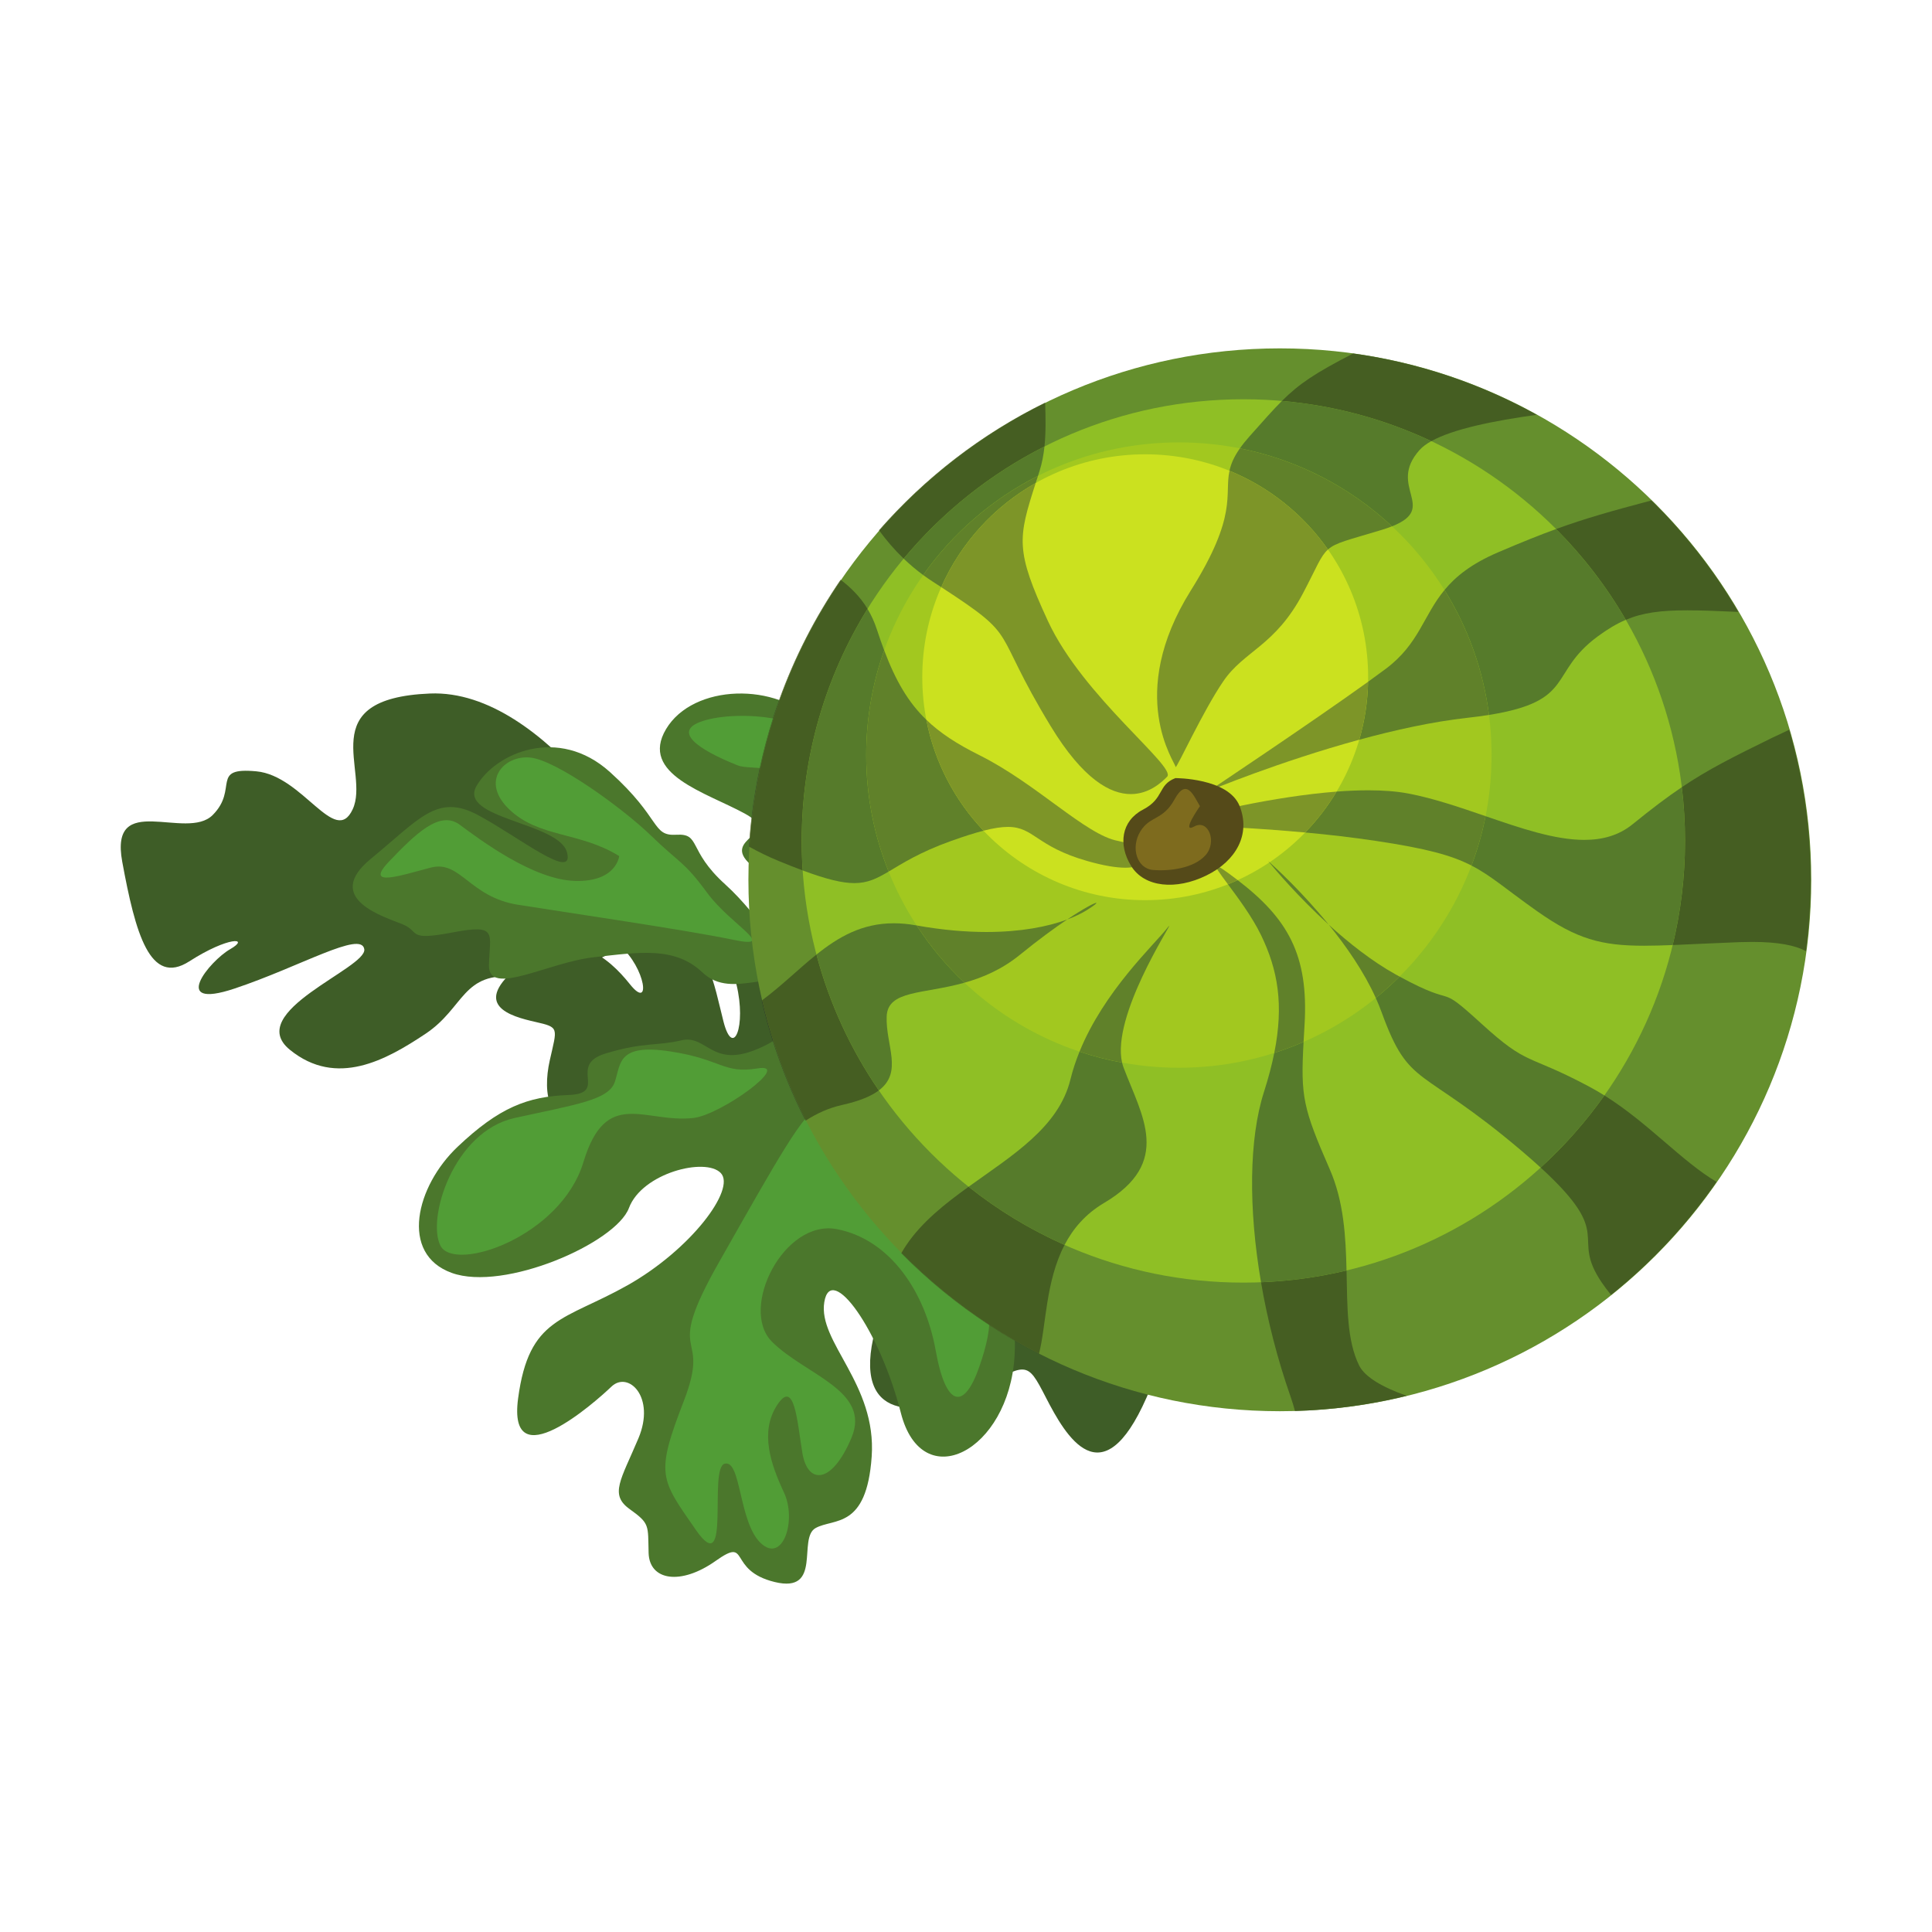 <?xml version="1.0" encoding="UTF-8" standalone="no"?>
<svg
   xmlns:dc="http://purl.org/dc/elements/1.1/"
   xmlns:cc="http://creativecommons.org/ns#"
   xmlns:rdf="http://www.w3.org/1999/02/22-rdf-syntax-ns#"
   xmlns:svg="http://www.w3.org/2000/svg"
   xmlns="http://www.w3.org/2000/svg"
   xmlns:sodipodi="http://sodipodi.sourceforge.net/DTD/sodipodi-0.dtd"
   xmlns:inkscape="http://www.inkscape.org/namespaces/inkscape"
   sodipodi:docname="sandia.svg"
   inkscape:version="1.0 (4035a4fb49, 2020-05-01)"
   id="svg1974"
   version="1.1"
   viewBox="0 0 400 400"
   height="400mm"
   width="400mm">
  <defs
     id="defs1968" />
  <sodipodi:namedview
     inkscape:window-maximized="0"
     inkscape:window-y="0"
     inkscape:window-x="90"
     inkscape:window-height="729"
     inkscape:window-width="1260"
     showgrid="false"
     inkscape:document-rotation="0"
     inkscape:current-layer="layer1"
     inkscape:document-units="mm"
     inkscape:cy="698.61389"
     inkscape:cx="400"
     inkscape:zoom="0.35"
     inkscape:pageshadow="2"
     inkscape:pageopacity="0.0"
     borderopacity="1.0"
     bordercolor="#666666"
     pagecolor="#ffffff"
     id="base" />
  <g
     id="layer1"
     inkscape:groupmode="layer"
     inkscape:label="Capa 1">
    <path
       d="m 180.777,206.489 c 0,0 11.772,-15.4 24.905,-18.116 13.128,-2.717 17.209,13.133 28.978,23.549 11.774,10.412 13.588,16.074 10.418,22.863 -1.77,3.793 -7.281,-2.222 -14.441,-8.238 -5.666,-4.76 -12.368,-9.52 -19.067,-9.419 -15.17,0.226 -25.132,7.695 -11.543,7.695 13.578,0 29.884,-1.934 37.354,11.146 7.467,13.083 7.467,24.404 -2.264,17.609 -9.737,-6.792 -25.135,-4.982 -14.039,0 11.098,4.983 25.586,14.719 16.302,35.771 -9.284,21.056 -16.756,7.926 -20.834,0 -4.071,-7.921 -3.846,-7.015 -14.489,-1.582 -10.638,5.433 -25.127,7.244 -21.281,-10.64 3.849,-17.886 7.337,-30.566 -0.635,-33.959 -7.971,-3.399 -14.537,2.188 -9.554,-11.698 4.982,-13.891 10.188,-24.981 10.188,-24.981"
       style="fill:#3e5d27;fill-opacity:1;fill-rule:nonzero;stroke:none;stroke-width:0.161"
       id="path1754" />
    <path
       d="m 163.002,219.765 c 0,0 7.014,-8.926 6.641,-16.768 -0.372,-7.836 -9.954,-7.836 -17.578,-12.993 -7.623,-5.157 -11.096,-5.359 -14.487,-2.57 -3.385,2.786 12.816,7.788 14.905,16.423 2.082,8.635 -0.699,15.372 -2.686,7.671 -1.981,-7.7 -3.256,-17.229 -11.763,-19.554 -8.505,-2.329 -14.926,-0.681 -9.658,3.849 5.272,4.53 6.492,13.522 2.05,7.959 -4.442,-5.563 -12.076,-12.359 -22.658,-4.024 -10.588,8.334 -2.053,10.656 3.035,11.809 5.089,1.157 4.543,1.16 3.019,7.987 -1.536,6.826 -0.45,15.302 9.133,10.516 9.579,-4.797 16.258,-8.617 19.348,-4.598 3.086,4.026 0.879,8.564 8.026,3.711 7.147,-4.85 12.674,-9.417 12.674,-9.417"
       style="fill:#3e5d27;fill-opacity:1;fill-rule:nonzero;stroke:none;stroke-width:0.161"
       id="path1756" />
    <path
       d="m 134.591,180.523 c 0,0 -21.133,-37.951 -45.582,-36.938 -24.457,1.015 -12.338,16.11 -15.986,23.961 -3.637,7.846 -10.278,-6.943 -19.94,-7.851 -9.661,-0.908 -3.624,3.623 -9.057,9.057 -5.433,5.433 -21.434,-5.133 -18.719,9.661 2.72,14.788 5.737,25.855 13.886,20.624 8.153,-5.231 12.683,-4.932 8.453,-2.516 -4.225,2.416 -12.677,12.68 0.904,8.153 13.588,-4.529 26.269,-12.077 26.87,-8.153 0.604,3.925 -25.053,12.984 -15.395,20.833 9.657,7.848 19.925,2.111 28.078,-3.324 8.148,-5.435 7.558,-12.977 18.874,-11.772 11.308,1.21 35.64,-9.711 27.612,-21.736"
       style="fill:#3e5d27;fill-opacity:1;fill-rule:nonzero;stroke:none;stroke-width:0.161"
       id="path1758" />
    <path
       d="m 179.873,215.39 c 0,0 -7.245,4.228 -4.68,6.19 2.567,1.963 8.601,1.81 9.059,4.53 0.45,2.715 2.41,3.77 -1.966,4.223 -4.376,0.456 -9.207,0.604 -5.735,0.908 3.472,0.304 20.682,4.68 20.979,15.697 0.305,11.02 13.737,14.036 12.527,33.811 -1.202,19.774 -19.167,28.979 -23.543,11.771 -4.378,-17.205 -14.492,-31.241 -15.849,-22.944 -1.361,8.309 10.866,16.905 9.809,32.001 -1.057,15.096 -7.838,12.683 -11.618,14.792 -3.777,2.116 1.508,13.584 -8.455,11.171 -9.96,-2.418 -4.983,-9.509 -12.227,-4.376 -7.245,5.131 -13.737,4.074 -13.886,-1.664 -0.151,-5.735 0.302,-6.036 -3.92,-9.056 -4.23,-3.019 -1.817,-6.04 1.806,-14.641 3.623,-8.599 -2.116,-14.039 -5.584,-10.717 -3.468,3.324 -21.583,19.318 -19.319,2.416 2.265,-16.905 9.509,-16 22.642,-23.395 13.13,-7.398 22.489,-19.925 19.318,-23.244 -3.171,-3.321 -16.302,0 -19.016,7.242 -2.717,7.247 -25.813,17.358 -36.681,13.437 -10.866,-3.923 -7.395,-17.965 1.21,-26.113 8.603,-8.153 14.492,-10.416 22.94,-10.718 8.455,-0.304 -0.299,-6.188 7.701,-8.601 8,-2.416 10.561,-1.508 15.697,-2.72 2.26,-0.532 3.73,0.461 5.417,1.452 2.14,1.259 4.627,2.519 9.525,0.662 8.754,-3.319 13.435,-10.416 8.302,-13.583 -2.286,-1.412 -5.141,-0.999 -8.11,-0.586 -3.698,0.516 -7.576,1.03 -10.759,-1.984 -5.737,-5.43 -12.982,-4.222 -22.491,-3.166 -9.509,1.057 -21.885,8.304 -21.732,1.658 0.151,-6.641 1.958,-8.599 -7.55,-6.789 -9.51,1.81 -6.641,-0.153 -10.264,-1.663 -3.624,-1.51 -16.754,-5.28 -6.64,-13.583 10.113,-8.302 13.735,-13.586 22.189,-9.056 8.452,4.529 20.073,13.885 18.415,7.695 -1.663,-6.186 -22.642,-6.942 -18.719,-13.735 3.925,-6.789 16.907,-12.527 27.622,-2.868 10.718,9.661 8.606,13.284 13.735,12.982 5.134,-0.304 2.264,3.17 10.114,10.262 7.849,7.096 11.167,15.547 14.034,11.623 2.871,-3.921 -2.41,-10.11 -8.754,-15.697 -6.338,-5.582 6.799,-6.188 -1.205,-10.566 -7.999,-4.376 -21.887,-8.148 -16.302,-17.509 5.586,-9.359 22.955,-9.811 30.946,-1.208 8,8.603 0,15.698 6.034,19.021 2.551,1.401 4.212,0.461 6.087,-0.479 2.567,-1.285 5.534,-2.57 11.726,2.14 10.714,8.15 7.697,13.732 -0.601,18.714 -8.307,4.983 -14.044,10.567 -12.381,16.606 1.661,6.034 3.777,7.846 0.153,9.657"
       style="fill:#4b772c;fill-opacity:1;fill-rule:nonzero;stroke:none;stroke-width:0.161"
       id="path1760" />
    <path
       d="m 152.744,158.468 c -7.854,-3.113 -14.441,-7.274 -6.498,-9.414 7.946,-2.138 24.468,-0.334 22.61,6.885 -1.852,7.22 -0.753,18.412 7.452,17.507 8.204,-0.903 17.965,-1.37 19.573,5.054 1.606,6.429 -10.288,4.153 -14.98,14.984 -4.691,10.826 -4.331,19.495 -6.135,17.326 -1.806,-2.167 -1.123,-27.435 -5.436,-31.95 -4.312,-4.509 -4.673,-8.302 -5.216,-14.796 -0.538,-6.5 -8.546,-4.479 -11.369,-5.597"
       style="fill:#519d36;fill-opacity:1;fill-rule:nonzero;stroke:none;stroke-width:0.161"
       id="path1762" />
    <path
       d="m 169.661,229.297 c 9.367,-1.849 21.167,6.423 21.53,12.198 0.36,5.774 1.624,15.159 8.301,20.936 6.678,5.774 6.321,11.732 3.251,20.576 -3.073,8.847 -6.861,8.665 -9.025,-3.428 -2.167,-12.094 -9.387,-22.921 -20.397,-25.088 -11.012,-2.164 -20.332,16.426 -13.504,23.287 6.828,6.855 20.563,10.105 16.492,19.85 -4.069,9.748 -9.126,9.814 -10.204,3.104 -1.086,-6.712 -1.629,-15.377 -5.239,-9.782 -3.607,5.595 -1.259,12.273 1.444,18.052 2.708,5.772 -0.25,14.802 -4.818,10.469 -4.569,-4.336 -4.026,-17.329 -7.452,-16.425 -3.433,0.896 1.441,24.367 -5.962,13.714 -7.396,-10.649 -8.421,-11.374 -2.495,-26.714 5.928,-15.342 -4.725,-7.581 7.369,-28.878 12.095,-21.297 17.588,-31.259 20.709,-31.871"
       style="fill:#519d36;fill-opacity:1;fill-rule:nonzero;stroke:none;stroke-width:0.161"
       id="path1764" />
    <path
       d="m 143.538,231.469 c -10.063,1.115 -18.05,-6.4 -22.741,9.122 -4.692,15.523 -26.716,22.923 -29.601,17.327 -2.887,-5.592 2.71,-23.66 15.347,-26.449 12.633,-2.789 19.488,-3.693 20.754,-7.481 1.263,-3.793 0.54,-7.942 11.369,-6.317 10.829,1.623 11.012,4.707 18.229,3.526 7.221,-1.182 -7.576,9.629 -13.356,10.272"
       style="fill:#519d36;fill-opacity:1;fill-rule:nonzero;stroke:none;stroke-width:0.161"
       id="path1766" />
    <path
       d="m 128.197,177.241 c -8.119,-5.057 -16.6,-3.78 -22.743,-9.65 -6.143,-5.875 -1.081,-11.29 4.331,-10.747 5.417,0.541 19.133,10.469 25.09,16.243 5.957,5.774 6.68,5.146 11.552,11.777 4.871,6.635 14.892,11.689 5.369,9.703 -9.517,-1.986 -34.43,-5.64 -44.535,-7.242 -10.11,-1.603 -11.912,-9.289 -18.052,-7.701 -6.138,1.589 -13.984,4.294 -8.617,-1.301 5.369,-5.595 10.421,-10.653 14.576,-7.581 4.153,3.067 15.16,11.369 23.824,11.642 8.664,0.27 9.205,-5.142 9.205,-5.142"
       style="fill:#519d36;fill-opacity:1;fill-rule:nonzero;stroke:none;stroke-width:0.161"
       id="path1768" />
    <path
       d="m 375,182.154 c 0,60.762 -49.266,110.024 -110.026,110.024 -60.762,0 -110.024,-49.263 -110.024,-110.024 0,-60.771 49.263,-110.027 110.024,-110.027 C 325.734,72.126 375,121.383 375,182.154"
       style="fill:#658f2d;fill-opacity:1;fill-rule:nonzero;stroke:none;stroke-width:0.161"
       id="path1770" />
    <path
       d="m 348.874,174.105 c 0,50.504 -40.936,91.447 -91.453,91.447 -50.503,0 -91.44,-40.943 -91.44,-91.447 0,-50.504 40.938,-91.442 91.44,-91.442 50.517,0 91.453,40.938 91.453,91.442"
       style="fill:#8fbf25;fill-opacity:1;fill-rule:nonzero;stroke:none;stroke-width:0.161"
       id="path1772" />
    <path
       d="m 308.813,156.331 c 0,35.758 -28.989,64.736 -64.736,64.736 -35.767,0 -64.739,-28.978 -64.739,-64.736 0,-35.75 28.973,-64.738 64.739,-64.738 35.747,0 64.736,28.987 64.736,64.738"
       style="fill:#a2c81f;fill-opacity:1;fill-rule:nonzero;stroke:none;stroke-width:0.161"
       id="path1774" />
    <path
       d="m 283.259,140.212 c 0,25.49 -20.662,46.159 -46.16,46.159 -25.488,0 -46.151,-20.669 -46.151,-46.159 0,-25.495 20.662,-46.154 46.151,-46.154 25.498,0 46.16,20.659 46.16,46.154"
       style="fill:#cbe11f;fill-opacity:1;fill-rule:nonzero;stroke:none;stroke-width:0.161"
       id="path1776" />
    <path
       d="m 220.952,190.368 c 3.481,-2.329 5.647,-3.441 6.002,-3.441 0.238,0 -0.334,0.496 -1.86,1.455 -1.107,0.707 -2.498,1.375 -4.141,1.986"
       style="fill:#60812a;fill-opacity:1;fill-rule:nonzero;stroke:none;stroke-width:0.161"
       id="path1778" />
    <path
       d="m 155.183,173.521 c 0.109,-1.41 0.246,-2.813 0.408,-4.207 0.032,0.023 0.063,0.046 0.093,0.069 -0.156,1.338 -0.286,2.683 -0.392,4.035 -0.036,0.032 -0.072,0.069 -0.109,0.103"
       style="fill:#4f6122;fill-opacity:1;fill-rule:nonzero;stroke:none;stroke-width:0.161"
       id="path1780" />
    <path
       d="m 155.159,175.333 c -0.032,-0.018 -0.066,-0.036 -0.098,-0.055 0.036,-0.588 0.077,-1.173 0.122,-1.757 0.036,-0.032 0.072,-0.069 0.109,-0.103 -0.05,0.636 -0.095,1.276 -0.133,1.915 m 0.525,-5.95 c -0.032,-0.023 -0.061,-0.046 -0.093,-0.069 0.406,-3.489 0.975,-6.929 1.7,-10.309 0.032,0.003 0.064,0.005 0.098,0.009 -0.728,3.399 -1.3,6.863 -1.704,10.37"
       style="fill:#3a4e2a;fill-opacity:1;fill-rule:nonzero;stroke:none;stroke-width:0.161"
       id="path1782" />
    <path
       d="m 161.395,144.961 c -0.027,-0.009 -0.059,-0.023 -0.088,-0.032 3.194,-8.885 7.496,-17.237 12.739,-24.897 0.023,0.018 0.045,0.036 0.069,0.053 -5.237,7.652 -9.533,15.999 -12.72,24.875"
       style="fill:#4f6122;fill-opacity:1;fill-rule:nonzero;stroke:none;stroke-width:0.161"
       id="path1784" />
    <path
       d="m 160.108,148.763 c -0.032,-0.005 -0.063,-0.009 -0.093,-0.018 0.408,-1.282 0.839,-2.554 1.292,-3.815 0.027,0.009 0.059,0.023 0.088,0.032 -0.451,1.258 -0.88,2.524 -1.287,3.803"
       style="fill:#3a4e2a;fill-opacity:1;fill-rule:nonzero;stroke:none;stroke-width:0.161"
       id="path1786" />
    <path
       d="m 157.389,159.013 c -0.032,-0.003 -0.066,-0.005 -0.098,-0.009 0.745,-3.484 1.658,-6.906 2.725,-10.259 0.032,0.005 0.063,0.009 0.093,0.018 -1.065,3.348 -1.976,6.77 -2.72,10.249"
       style="fill:#3d6629;fill-opacity:1;fill-rule:nonzero;stroke:none;stroke-width:0.161"
       id="path1788" />
    <path
       d="m 166.181,180.213 c -1.484,-0.551 -3.128,-1.198 -4.954,-1.952 -2.161,-0.888 -4.17,-1.873 -6.068,-2.929 0.036,-0.639 0.083,-1.279 0.133,-1.915 0.106,-1.353 0.236,-2.697 0.392,-4.035 0.405,-3.507 0.977,-6.971 1.704,-10.37 0.744,-3.48 1.655,-6.901 2.72,-10.249 0.406,-1.279 0.835,-2.545 1.287,-3.803 3.187,-8.876 7.483,-17.223 12.72,-24.875 1.966,1.523 3.925,3.37 5.494,5.965 -8.643,13.963 -13.629,30.425 -13.629,48.054 0,2.053 0.067,4.088 0.201,6.108"
       style="fill:#455e22;fill-opacity:1;fill-rule:nonzero;stroke:none;stroke-width:0.161"
       id="path1790" />
    <path
       d="m 176.882,182.837 c -2.495,0 -5.708,-0.768 -10.701,-2.623 -0.133,-2.019 -0.201,-4.055 -0.201,-6.108 0,-17.629 4.986,-34.091 13.629,-48.054 0.749,1.239 1.41,2.649 1.941,4.276 0.5,1.531 1.001,2.966 1.51,4.315 -2.41,6.781 -3.722,14.082 -3.722,21.689 0,8.526 1.647,16.667 4.641,24.12 -2.448,1.444 -4.333,2.386 -7.097,2.386"
       style="fill:#567b2b;fill-opacity:1;fill-rule:nonzero;stroke:none;stroke-width:0.161"
       id="path1792" />
    <path
       d="m 183.979,180.451 c -2.994,-7.452 -4.641,-15.594 -4.641,-24.12 0,-7.607 1.312,-14.908 3.722,-21.689 2.394,6.341 4.99,10.768 8.726,14.378 1.701,8.803 5.902,16.715 11.838,22.966 -1.81,0.467 -3.994,1.158 -6.686,2.119 -6.554,2.339 -10.134,4.678 -12.959,6.346"
       style="fill:#60812a;fill-opacity:1;fill-rule:nonzero;stroke:none;stroke-width:0.161"
       id="path1794" />
    <path
       d="m 232.973,179.649 c -1.823,0 -4.399,-0.393 -7.88,-1.388 -10.614,-3.028 -11.006,-7.059 -16.42,-7.059 -1.314,0 -2.925,0.236 -5.049,0.784 -5.936,-6.251 -10.137,-14.163 -11.838,-22.966 2.848,2.75 6.36,5.025 10.951,7.311 11.909,5.931 22.065,16.556 28.741,17.774 5.166,0.943 7.727,5.544 1.494,5.544"
       style="fill:#7d9528;fill-opacity:1;fill-rule:nonzero;stroke:none;stroke-width:0.161"
       id="path1796" />
    <path
       d="m 182.035,109.855 c -0.018,-0.023 -0.032,-0.045 -0.05,-0.067 9.56,-10.926 21.233,-19.954 34.406,-26.422 0,0.014 0,0.027 0,0.041 -13.149,6.481 -24.815,15.512 -34.356,26.447"
       style="fill:#4f6122;fill-opacity:1;fill-rule:nonzero;stroke:none;stroke-width:0.161"
       id="path1798" />
    <path
       d="m 187.092,115.657 c -1.889,-1.81 -3.565,-3.761 -5.057,-5.803 9.541,-10.935 21.207,-19.967 34.356,-26.447 0.103,3.144 0.154,6.166 -0.144,9.028 -11.25,5.682 -21.167,13.623 -29.154,23.222"
       style="fill:#455e22;fill-opacity:1;fill-rule:nonzero;stroke:none;stroke-width:0.161"
       id="path1800" />
    <path
       d="m 191.136,119.06 c -1.447,-1.065 -2.792,-2.204 -4.044,-3.402 7.987,-9.599 17.904,-17.539 29.154,-23.222 -0.185,1.759 -0.501,3.459 -1.022,5.089 -0.107,0.339 -0.214,0.67 -0.318,0.994 -9.512,4.808 -17.673,11.893 -23.771,20.54"
       style="fill:#567b2b;fill-opacity:1;fill-rule:nonzero;stroke:none;stroke-width:0.161"
       id="path1802" />
    <path
       d="m 194.869,121.561 c -0.545,-0.353 -1.115,-0.723 -1.709,-1.108 -0.697,-0.448 -1.37,-0.914 -2.024,-1.393 6.098,-8.648 14.259,-15.732 23.771,-20.54 -0.164,0.511 -0.321,1.002 -0.476,1.478 -8.627,4.872 -15.528,12.444 -19.562,21.564"
       style="fill:#60812a;fill-opacity:1;fill-rule:nonzero;stroke:none;stroke-width:0.161"
       id="path1804" />
    <path
       d="m 234.119,164.409 c -4.178,0 -9.838,-2.97 -16.579,-14.053 -12.648,-20.802 -5.965,-17.917 -22.671,-28.794 4.034,-9.12 10.935,-16.691 19.562,-21.564 -3.676,11.449 -4.262,13.909 2.535,28.587 7.256,15.678 26.703,30.189 24.677,32.227 -0.985,0.982 -3.602,3.598 -7.525,3.597"
       style="fill:#7d9528;fill-opacity:1;fill-rule:nonzero;stroke:none;stroke-width:0.161"
       id="path1806" />
    <path
       d="m 215.1,280.298 c -1.684,-0.855 -3.341,-1.751 -4.972,-2.688 0,-0.018 0,-0.036 0,-0.058 1.634,0.941 3.296,1.844 4.983,2.702 -0.005,0.014 -0.009,0.027 -0.009,0.045"
       style="fill:#313e29;fill-opacity:1;fill-rule:nonzero;stroke:none;stroke-width:0.161"
       id="path1808" />
    <path
       d="m 210.128,277.611 c -1.806,-1.036 -3.581,-2.124 -5.319,-3.26 10e-4,-0.023 0.004,-0.041 0.005,-0.064 1.738,1.137 3.509,2.227 5.314,3.266 0,0.018 0,0.036 0,0.058"
       style="fill:#3a4e2a;fill-opacity:1;fill-rule:nonzero;stroke:none;stroke-width:0.161"
       id="path1810" />
    <path
       d="m 204.809,274.351 c -6.596,-4.305 -12.696,-9.298 -18.209,-14.878 0.009,-0.023 0.023,-0.045 0.036,-0.066 5.501,5.578 11.596,10.572 18.177,14.879 -0.001,0.023 -0.004,0.045 -0.005,0.064"
       style="fill:#3d6629;fill-opacity:1;fill-rule:nonzero;stroke:none;stroke-width:0.161"
       id="path1812" />
    <path
       d="m 215.111,280.255 c -1.687,-0.858 -3.349,-1.761 -4.983,-2.702 -1.806,-1.039 -3.576,-2.129 -5.314,-3.266 -6.582,-4.307 -12.677,-9.301 -18.177,-14.879 0.311,-0.549 0.641,-1.091 1.014,-1.634 3.197,-4.747 7.934,-8.505 12.886,-12.066 6.047,4.811 12.714,8.871 19.869,12.042 -3.962,7.587 -3.798,16.783 -5.293,22.505"
       style="fill:#455e22;fill-opacity:1;fill-rule:nonzero;stroke:none;stroke-width:0.161"
       id="path1814" />
    <path
       d="m 220.404,257.75 c -7.155,-3.171 -13.822,-7.231 -19.869,-12.042 8.972,-6.458 18.642,-12.275 21.08,-22.192 0.488,-1.989 1.131,-3.92 1.888,-5.785 2.853,0.956 5.798,1.719 8.813,2.272 0.085,0.368 0.191,0.725 0.32,1.065 3.782,9.997 10.156,19.578 -4.056,27.994 -3.865,2.288 -6.424,5.33 -8.175,8.688"
       style="fill:#567b2b;fill-opacity:1;fill-rule:nonzero;stroke:none;stroke-width:0.161"
       id="path1816" />
    <path
       d="m 232.316,220.002 c -3.015,-0.553 -5.96,-1.316 -8.813,-2.272 5.096,-12.548 15.361,-22.026 18.14,-25.565 0.255,-0.326 0.389,-0.477 0.419,-0.477 0.332,0 -11.938,18.722 -9.746,28.314"
       style="fill:#60812a;fill-opacity:1;fill-rule:nonzero;stroke:none;stroke-width:0.161"
       id="path1818" />
    <path
       d="m 160.012,215.58 c -0.88,-2.76 -1.655,-5.568 -2.318,-8.42 0.032,-0.023 0.064,-0.046 0.095,-0.071 0.662,2.856 1.435,5.669 2.315,8.434 -0.032,0.018 -0.061,0.036 -0.091,0.057"
       style="fill:#313e29;fill-opacity:1;fill-rule:nonzero;stroke:none;stroke-width:0.161"
       id="path1820" />
    <path
       d="m 166.631,231.752 c -2.612,-5.17 -4.834,-10.574 -6.619,-16.172 0.032,-0.018 0.061,-0.036 0.091,-0.057 1.777,5.59 3.987,10.985 6.595,16.148 -0.023,0.027 -0.045,0.053 -0.067,0.081"
       style="fill:#3a4e2a;fill-opacity:1;fill-rule:nonzero;stroke:none;stroke-width:0.161"
       id="path1822" />
    <path
       d="m 166.774,232.033 c -0.048,-0.093 -0.095,-0.186 -0.143,-0.281 0.023,-0.027 0.045,-0.053 0.067,-0.08 0.051,0.103 0.104,0.207 0.156,0.308 -0.027,0.018 -0.053,0.036 -0.081,0.053"
       style="fill:#3d6629;fill-opacity:1;fill-rule:nonzero;stroke:none;stroke-width:0.161"
       id="path1824" />
    <path
       d="m 166.854,231.98 c -0.051,-0.101 -0.104,-0.206 -0.156,-0.308 -2.607,-5.163 -4.818,-10.558 -6.595,-16.148 -0.88,-2.765 -1.653,-5.578 -2.315,-8.434 4.058,-3.006 7.557,-6.505 11.245,-9.456 2.704,10.182 7.118,19.665 12.919,28.125 -1.581,1.189 -4.008,2.211 -7.666,3.028 -2.689,0.602 -5.176,1.732 -7.433,3.194"
       style="fill:#455e22;fill-opacity:1;fill-rule:nonzero;stroke:none;stroke-width:0.161"
       id="path1826" />
    <path
       d="m 181.953,225.758 c -5.801,-8.46 -10.216,-17.943 -12.919,-28.125 4.574,-3.66 9.438,-6.479 16.025,-6.479 1.451,0 2.985,0.137 4.619,0.432 0.032,0.005 0.067,0.014 0.101,0.018 2.824,4.339 6.156,8.318 9.907,11.854 -8.622,2.416 -15.899,1.518 -16.11,6.991 -0.217,5.974 3.443,11.498 -1.623,15.308"
       style="fill:#567b2b;fill-opacity:1;fill-rule:nonzero;stroke:none;stroke-width:0.161"
       id="path1828" />
    <path
       d="m 199.686,203.459 c -3.751,-3.536 -7.083,-7.515 -9.907,-11.854 5.327,0.953 10.153,1.354 14.444,1.354 7.07,0 12.694,-1.089 16.73,-2.591 -2.594,1.743 -5.923,4.166 -9.791,7.314 -3.769,3.067 -7.746,4.731 -11.475,5.777"
       style="fill:#60812a;fill-opacity:1;fill-rule:nonzero;stroke:none;stroke-width:0.161"
       id="path1830" />
    <path
       d="m 336.61,128.329 c -3.989,-6.885 -8.852,-13.204 -14.434,-18.799 6.124,-2.23 11.406,-3.705 19.737,-5.92 6.966,6.84 13.03,14.593 17.991,23.08 -4.182,-0.191 -7.621,-0.328 -10.556,-0.328 -5.499,0 -9.228,0.477 -12.738,1.966"
       style="fill:#455e22;fill-opacity:1;fill-rule:nonzero;stroke:none;stroke-width:0.161"
       id="path1832" />
    <path
       d="m 308.285,148.018 c -1.206,-9.4 -4.429,-18.171 -9.22,-25.863 2.289,-2.77 5.539,-5.42 11.089,-7.798 4.762,-2.04 8.529,-3.557 12.021,-4.827 5.582,5.595 10.445,11.914 14.434,18.799 -1.928,0.816 -3.788,1.936 -5.841,3.449 -10.249,7.562 -4.452,13.361 -22.484,16.24"
       style="fill:#567b2b;fill-opacity:1;fill-rule:nonzero;stroke:none;stroke-width:0.161"
       id="path1834" />
    <path
       d="m 281.423,153.149 c 1.112,-3.819 1.745,-7.838 1.828,-11.997 1.361,-0.98 2.602,-1.886 3.677,-2.692 6.882,-5.168 7.722,-10.959 12.137,-16.304 4.79,7.692 8.013,16.463 9.22,25.863 -1.364,0.219 -2.866,0.419 -4.519,0.602 -7.195,0.798 -14.992,2.522 -22.343,4.529"
       style="fill:#60812a;fill-opacity:1;fill-rule:nonzero;stroke:none;stroke-width:0.161"
       id="path1836" />
    <path
       d="m 250.35,163.712 c 0,0 21.029,-14.015 32.901,-22.56 -0.083,4.159 -0.716,8.179 -1.828,11.997 -16.674,4.551 -31.072,10.563 -31.072,10.563"
       style="fill:#7d9528;fill-opacity:1;fill-rule:nonzero;stroke:none;stroke-width:0.161"
       id="path1838" />
    <path
       d="m 373.906,196.924 c -2.252,-1.203 -5.721,-1.91 -11.181,-1.91 -0.832,0 -1.712,0.018 -2.641,0.05 -5.46,0.201 -9.944,0.447 -13.764,0.599 1.671,-6.913 2.554,-14.131 2.554,-21.557 0,-3.766 -0.226,-7.48 -0.67,-11.128 5.443,-3.66 10.481,-6.204 18.854,-10.298 0.961,-0.466 2.104,-1.001 3.382,-1.587 2.896,9.852 4.45,20.277 4.45,31.061 0,5.006 -0.341,9.936 -0.983,14.77"
       style="fill:#455e22;fill-opacity:1;fill-rule:nonzero;stroke:none;stroke-width:0.161"
       id="path1840" />
    <path
       d="m 340.414,195.804 c -8.86,0 -13.947,-1.356 -22.134,-7.125 -6.378,-4.493 -9.497,-7.35 -13.625,-9.473 1.242,-3.288 2.225,-6.704 2.922,-10.224 7.261,2.495 14.309,4.908 20.428,4.908 3.741,0 7.136,-0.903 10.013,-3.242 3.962,-3.219 7.136,-5.621 10.185,-7.671 0.444,3.648 0.67,7.362 0.67,11.128 0,7.427 -0.884,14.645 -2.554,21.557 -2.162,0.085 -4.111,0.141 -5.905,0.141"
       style="fill:#567b2b;fill-opacity:1;fill-rule:nonzero;stroke:none;stroke-width:0.161"
       id="path1842" />
    <path
       d="m 304.656,179.206 c -4.138,-2.132 -9.289,-3.528 -19.753,-5.101 -4.929,-0.739 -9.92,-1.308 -14.677,-1.748 2.479,-2.553 4.665,-5.393 6.503,-8.463 2.249,-0.172 4.453,-0.27 6.562,-0.27 3.009,0 5.823,0.199 8.283,0.665 5.258,0.998 10.688,2.868 16.004,4.692 -0.697,3.52 -1.68,6.935 -2.922,10.224"
       style="fill:#60812a;fill-opacity:1;fill-rule:nonzero;stroke:none;stroke-width:0.161"
       id="path1844" />
    <path
       d="m 270.226,172.358 c -15.421,-1.43 -28.361,-1.515 -28.582,-1.709 -0.137,-0.119 6.702,-2.103 15.777,-3.933 5.925,-1.194 12.796,-2.32 19.308,-2.821 -1.838,3.07 -4.024,5.91 -6.503,8.463"
       style="fill:#7d9528;fill-opacity:1;fill-rule:nonzero;stroke:none;stroke-width:0.161"
       id="path1846" />
    <path
       d="m 296.339,91.33 c -9.525,-4.484 -19.948,-7.372 -30.928,-8.322 3.579,-3.563 6.863,-5.764 14.751,-9.822 13.616,1.904 26.449,6.285 37.998,12.696 -8.754,1.205 -17.258,2.911 -21.821,5.448"
       style="fill:#455e22;fill-opacity:1;fill-rule:nonzero;stroke:none;stroke-width:0.161"
       id="path1848" />
    <path
       d="m 288.205,108.968 c -8.632,-8.047 -19.464,-13.761 -31.495,-16.142 0.551,-0.784 1.227,-1.631 2.058,-2.562 2.779,-3.115 4.752,-5.375 6.643,-7.255 10.98,0.949 21.403,3.838 30.928,8.322 -1.027,0.57 -1.854,1.184 -2.44,1.843 -6.813,7.629 4.034,11.931 -5.693,15.795"
       style="fill:#567b2b;fill-opacity:1;fill-rule:nonzero;stroke:none;stroke-width:0.161"
       id="path1850" />
    <path
       d="m 274.942,113.771 c -5.056,-7.219 -12.122,-12.926 -20.391,-16.302 0.299,-1.391 0.901,-2.851 2.159,-4.643 12.031,2.381 22.863,8.095 31.495,16.142 -0.63,0.25 -1.343,0.498 -2.154,0.745 -6.885,2.098 -9.446,2.574 -11.109,4.058"
       style="fill:#60812a;fill-opacity:1;fill-rule:nonzero;stroke:none;stroke-width:0.161"
       id="path1852" />
    <path
       d="m 243.404,158.818 c -0.014,0 -0.018,-0.014 -0.018,-0.045 0,-0.864 -10.445,-14.805 3.194,-36.576 9.751,-15.57 6.89,-19.705 7.973,-24.728 8.269,3.377 15.335,9.083 20.391,16.302 -1.56,1.393 -2.333,3.672 -5.144,9.009 -5.804,11.035 -12.198,11.898 -16.54,18.286 -4.211,6.172 -9.497,17.752 -9.854,17.752"
       style="fill:#7d9528;fill-opacity:1;fill-rule:nonzero;stroke:none;stroke-width:0.161"
       id="path1854" />
    <path
       d="m 275.098,191.442 c -6.399,-5.825 -11.189,-11.523 -12.304,-12.877 0.018,-0.014 0.036,-0.023 0.053,-0.036 1.321,1.178 6.768,6.164 12.251,12.914"
       style="fill:#60812a;fill-opacity:1;fill-rule:nonzero;stroke:none;stroke-width:0.161"
       id="path1856" />
    <path
       d="m 262.794,178.565 c -0.162,-0.198 -0.247,-0.304 -0.247,-0.304 0,0 0.104,0.091 0.301,0.267 -0.018,0.014 -0.036,0.023 -0.053,0.036"
       style="fill:#7d9528;fill-opacity:1;fill-rule:nonzero;stroke:none;stroke-width:0.161"
       id="path1858" />
    <path
       d="m 333.55,268.099 c -0.657,-0.81 -1.308,-1.658 -1.91,-2.546 -6.768,-9.951 3.113,-9.367 -12.662,-23.813 4.921,-4.48 9.35,-9.489 13.199,-14.939 9.133,5.722 16.015,13.642 23.215,17.89 -6.103,8.821 -13.467,16.714 -21.842,23.408"
       style="fill:#455e22;fill-opacity:1;fill-rule:nonzero;stroke:none;stroke-width:0.161"
       id="path1860" />
    <path
       d="m 318.977,241.74 c -1.152,-1.055 -2.44,-2.191 -3.883,-3.415 -21.196,-17.999 -23.228,-12.773 -29.043,-28.743 -0.358,-0.991 -0.763,-1.979 -1.206,-2.961 1.717,-1.393 3.359,-2.871 4.924,-4.429 12.601,6.845 7.237,0.896 16.902,9.706 9.865,9.004 9.289,6.105 22.349,13.072 1.083,0.577 2.133,1.19 3.157,1.831 -3.849,5.449 -8.278,10.458 -13.199,14.939"
       style="fill:#567b2b;fill-opacity:1;fill-rule:nonzero;stroke:none;stroke-width:0.161"
       id="path1862" />
    <path
       d="m 284.845,206.62 c -2.456,-5.44 -6.113,-10.702 -9.747,-15.178 4.132,3.767 8.945,7.576 13.857,10.304 0.28,0.153 0.549,0.302 0.813,0.445 -1.565,1.558 -3.207,3.036 -4.924,4.429"
       style="fill:#60812a;fill-opacity:1;fill-rule:nonzero;stroke:none;stroke-width:0.161"
       id="path1864" />
    <path
       d="m 268.108,292.127 c -0.24,-0.924 -0.538,-1.918 -0.919,-2.996 -2.734,-7.816 -4.778,-15.862 -6.109,-23.651 6.074,-0.238 11.989,-1.068 17.703,-2.435 0.168,7.525 0.061,14.555 2.631,19.697 1.182,2.365 4.84,4.493 9.828,6.243 -7.441,1.838 -15.181,2.917 -23.135,3.142"
       style="fill:#455e22;fill-opacity:1;fill-rule:nonzero;stroke:none;stroke-width:0.161"
       id="path1866" />
    <path
       d="m 261.08,265.48 c -2.628,-15.361 -2.485,-29.72 0.596,-39.355 0.933,-2.916 1.643,-5.61 2.148,-8.126 2.069,-0.662 4.092,-1.425 6.066,-2.283 -0.62,11.339 -0.133,13.668 5.427,26.385 2.922,6.675 3.311,14.018 3.467,20.944 -5.714,1.367 -11.629,2.198 -17.703,2.435"
       style="fill:#567b2b;fill-opacity:1;fill-rule:nonzero;stroke:none;stroke-width:0.161"
       id="path1868" />
    <path
       d="m 263.824,217.999 c 2.005,-10.004 0.749,-17.196 -2.734,-24.386 -1.806,-3.733 -4.762,-7.716 -6.855,-10.527 0.68,-0.271 1.353,-0.561 2.016,-0.863 10.379,7.949 14.712,15.502 13.843,29.969 -0.076,1.269 -0.146,2.437 -0.204,3.525 -1.974,0.858 -3.997,1.621 -6.066,2.283"
       style="fill:#60812a;fill-opacity:1;fill-rule:nonzero;stroke:none;stroke-width:0.161"
       id="path1870" />
    <path
       d="m 254.235,183.086 c -1.69,-2.268 -2.818,-3.774 -2.329,-3.774 0.366,0 1.637,0.843 4.254,2.842 0.032,0.023 0.061,0.045 0.091,0.069 -0.663,0.302 -1.337,0.591 -2.016,0.863"
       style="fill:#7d9528;fill-opacity:1;fill-rule:nonzero;stroke:none;stroke-width:0.161"
       id="path1872" />
    <path
       d="m 243.345,161.101 c -3.7,1.43 -2.246,4.209 -6.713,6.53 -4.461,2.326 -5.178,7.258 -2.432,11.679 2.762,4.429 9.29,5.017 15.536,1.963 6.244,-3.041 9.236,-8.59 6.908,-14.396 -2.334,-5.82 -13.298,-5.777 -13.298,-5.777"
       style="fill:#554a19;fill-opacity:1;fill-rule:nonzero;stroke:none;stroke-width:0.161"
       id="path1874" />
    <path
       d="m 248.436,166.904 c -1.312,-2.172 -2.768,-5.95 -5.231,-1.451 -2.464,4.505 -5.083,3.354 -7.113,6.689 -2.034,3.33 -0.729,7.682 2.611,7.973 3.346,0.288 8.421,-0.291 10.887,-3.049 2.466,-2.758 0.582,-7.546 -2.328,-5.954 -2.901,1.603 1.174,-4.209 1.174,-4.209"
       style="fill:#7e6b1e;fill-opacity:1;fill-rule:nonzero;stroke:none;stroke-width:0.161"
       id="path1876" />
  </g>
</svg>
